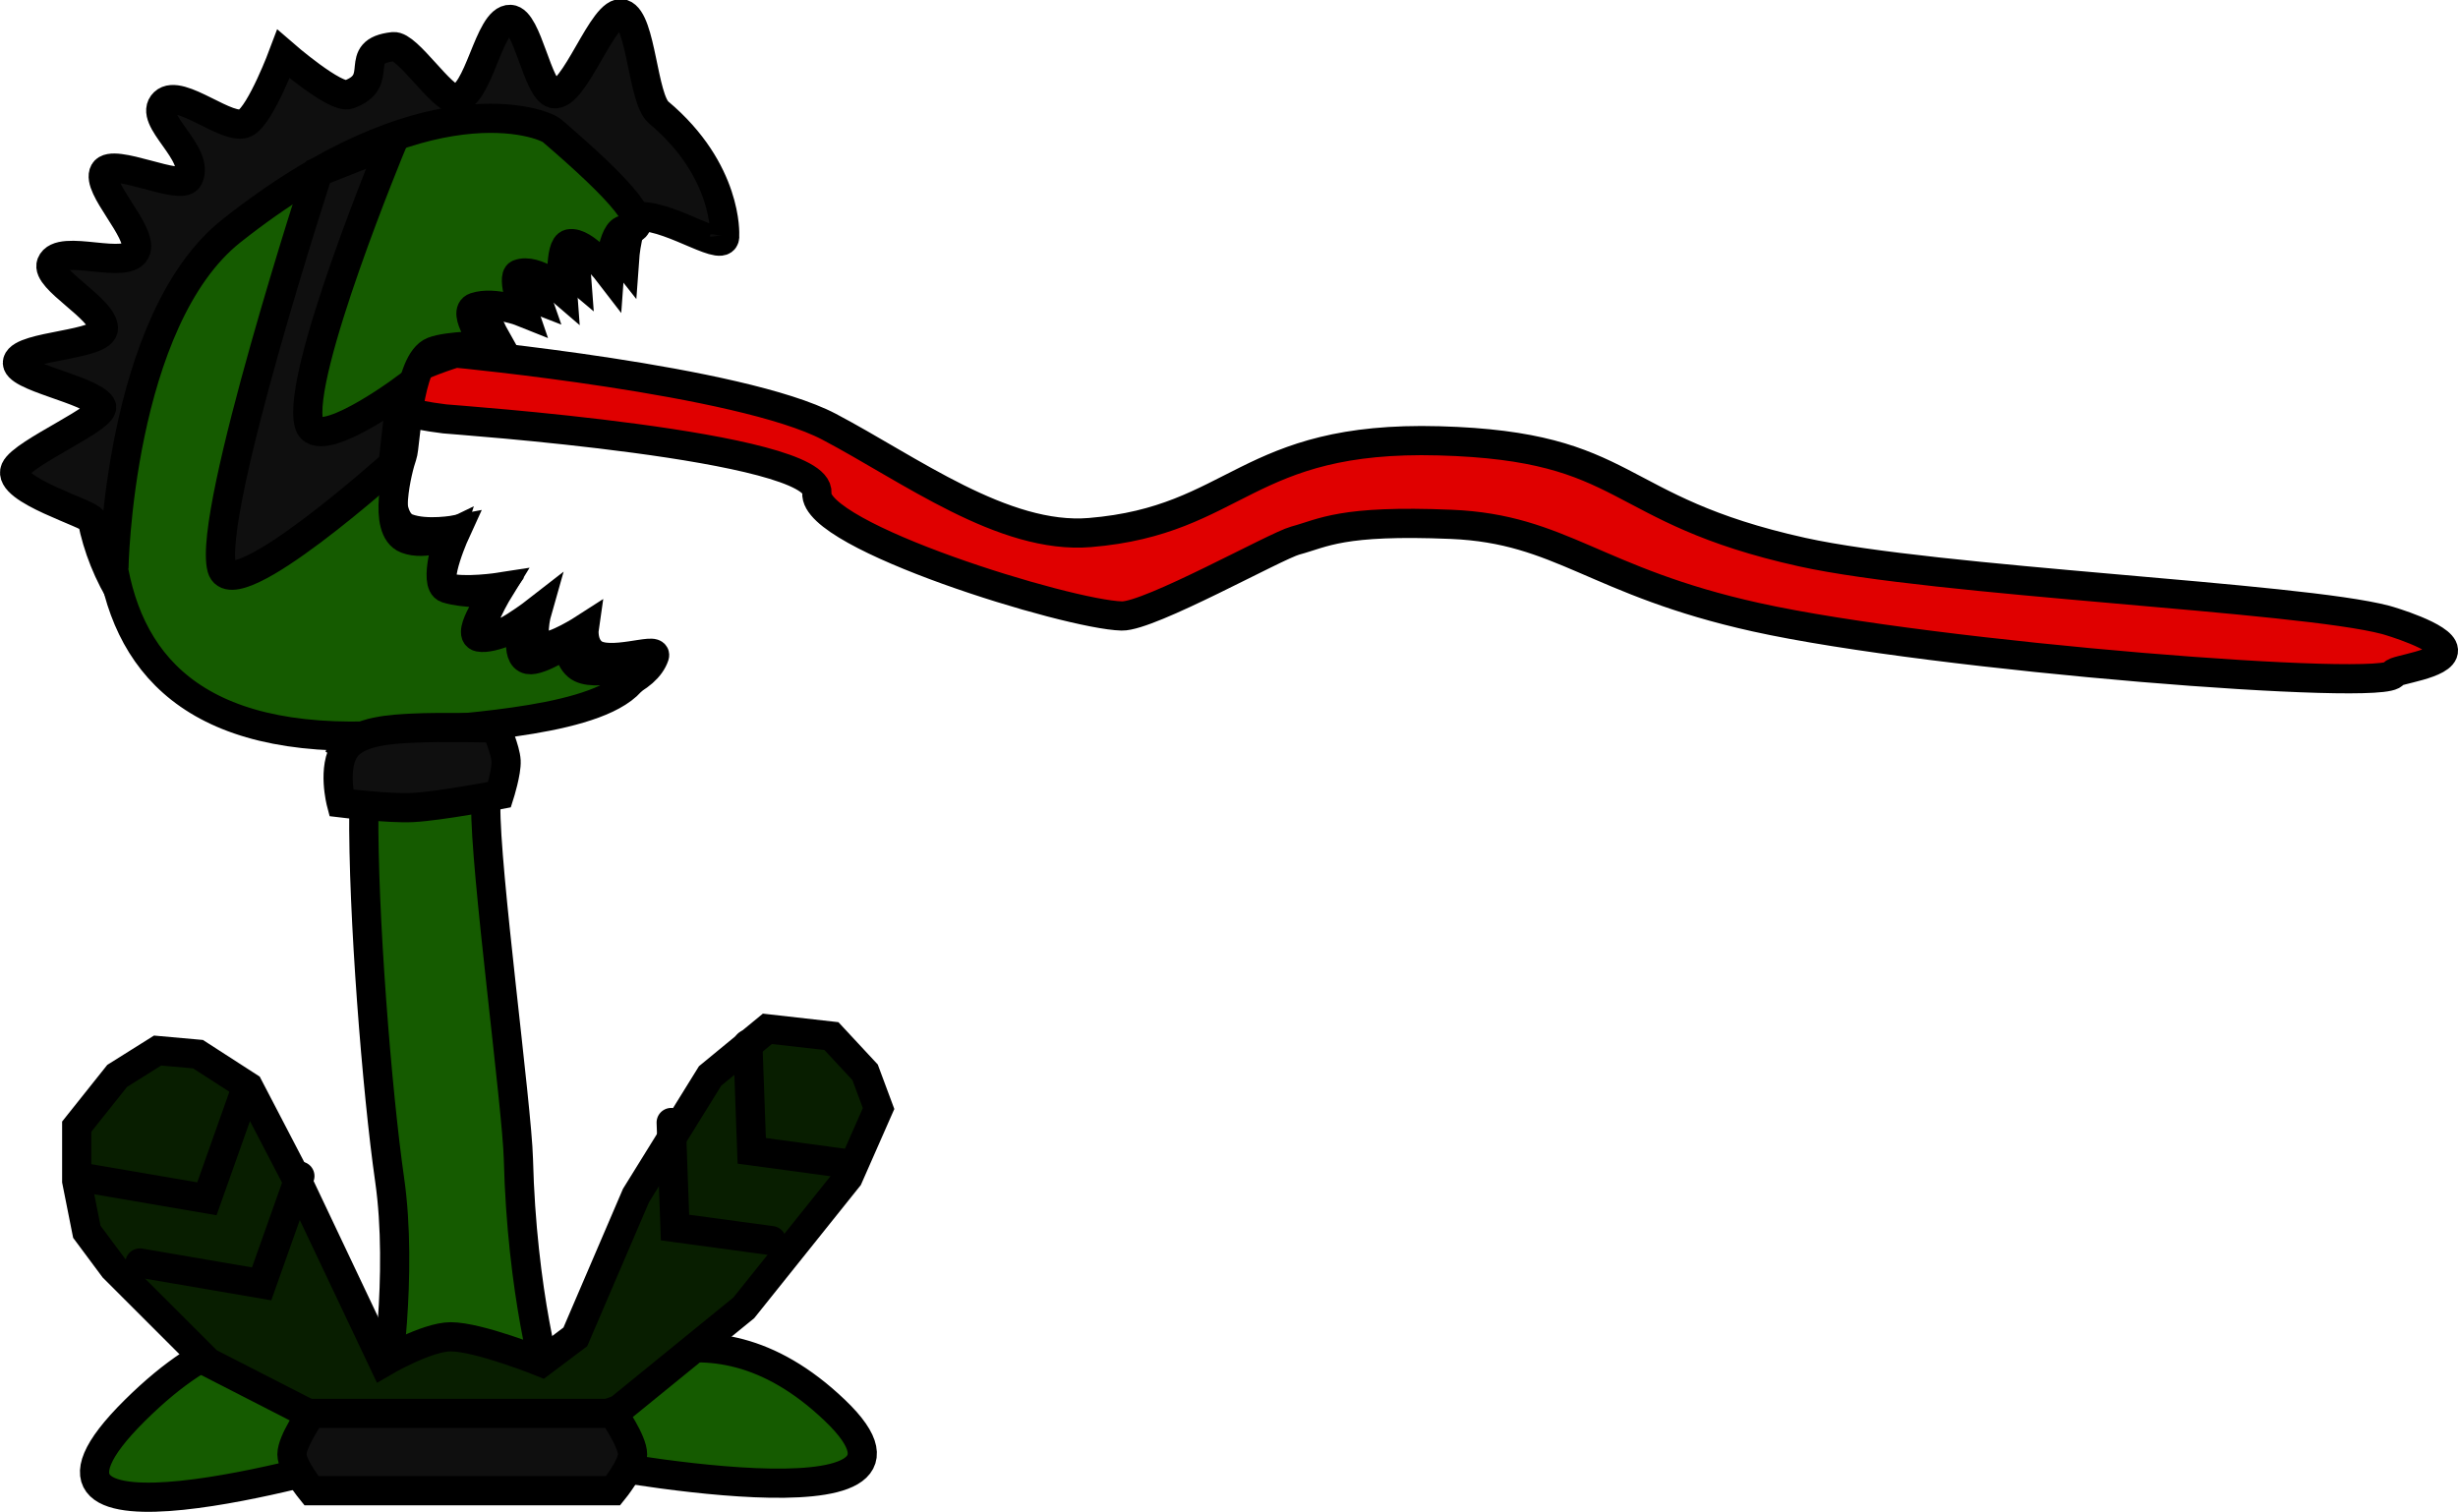 <svg version="1.1" xmlns="http://www.w3.org/2000/svg" xmlns:xlink="http://www.w3.org/1999/xlink" width="84.193" height="51.791" viewBox="0,0,84.193,51.791"><g transform="translate(-224.449,-143.485)"><g data-paper-data="{&quot;isPaintingLayer&quot;:true}" fill-rule="nonzero" stroke="#000000" stroke-width="1" stroke-linejoin="miter" stroke-miterlimit="10" stroke-dasharray="" stroke-dashoffset="0" style="mix-blend-mode: normal"><path d="M240.059,155.579c0,0 9.76,0.93 12.79,2.525c2.75,1.447 5.971,3.869 8.931,3.624c5.061,-0.419 5.319,-3.324 11.961,-3.142c6.642,0.182 5.828,2.347 12.432,3.811c4.594,1.018 17.031,1.537 19.995,2.324c0.129,0.034 1.945,0.57 1.975,1.034c0.032,0.494 -1.694,0.673 -1.704,0.801c-0.052,0.652 -15.713,-0.57 -21.844,-1.928c-5.517,-1.222 -6.658,-3.023 -10.437,-3.181c-3.779,-0.158 -4.375,0.297 -5.342,0.556c-0.661,0.177 -4.995,2.606 -5.943,2.583c-1.843,-0.044 -10.587,-2.737 -10.444,-4.215c0.159,-1.634 -12.522,-2.508 -12.744,-2.536c-5.051,-0.621 0.375,-2.258 0.375,-2.258z" data-paper-data="{&quot;index&quot;:null}" fill="#e00000" stroke-linecap="butt"/><path d="M229.073,191.797c5.393,-5.337 7.619,-0.607 8.505,-0.607c0.078,0 0.68,-4.075 0.217,-7.293c-0.432,-3.003 -0.921,-9.141 -0.884,-12.674c0.172,-4.102 -0.842,-3.995 -0.842,-3.995l3.994,0.327c0,0 0.941,0.66 1.027,3.521c-0.039,2.091 1.071,10.322 1.116,12.123c0.112,4.504 1.014,7.868 1.143,7.868c1.286,0 5.139,-3.619 9.694,0.729c4.555,4.347 -8.886,1.7 -8.886,1.7c0,0 -2.532,0.607 -3.809,0.607c-1.289,0 -3.888,-0.607 -3.888,-0.607c0,0 -12.944,3.799 -7.386,-1.7z" fill="#155b00" stroke-linecap="butt"/><path d="M244.156,189.281l2.077,-4.841l2.539,-4.097l1.962,-1.614l2.193,0.248l1.154,1.241l0.462,1.241l-1.039,2.359l-3.578,4.469l-4.27,3.476l-4.616,1.738l-4.616,-0.869l-4.847,-2.483l-3.231,-3.228l-0.923,-1.241l-0.346,-1.738v-1.862l1.385,-1.738l1.385,-0.869l1.385,0.124l1.731,1.117l1.616,3.103l3.001,6.331c0,0 1.481,-0.869 2.308,-0.869c0.961,0 3.116,0.869 3.116,0.869z" fill="#081e00" stroke-linecap="round"/><path d="M232.846,180.858l-1.31,3.693l-4.17,-0.715" fill="none" stroke-linecap="round"/><path d="M234.721,183.772l-1.31,3.693l-4.17,-0.715" fill="none" stroke-linecap="round"/><path d="M253.553,183.363l-3.355,-0.455l-0.133,-3.653" fill="none" stroke-linecap="round"/><path d="M250.875,185.984l-3.305,-0.448l-0.131,-3.598" fill="none" stroke-linecap="round"/><path d="M249.27,151.539c0.077,0.714 -1.735,-0.635 -2.888,-0.638c-0.441,-0.001 -0.545,1.494 -0.545,1.494c0,0 -0.869,-1.112 -1.396,-1.014c-0.369,0.068 -0.247,1.611 -0.247,1.611c0,0 -0.935,-0.795 -1.53,-0.574c-0.255,0.095 0.177,1.319 0.177,1.319c0,0 -1.025,-0.405 -1.703,-0.186c-0.489,0.158 0.312,1.564 0.312,1.564c0,0 -1.839,0.42 -2.361,0.619c-0.912,0.348 -0.872,2.627 -1.005,2.986c-0.163,0.439 -0.532,2.538 0.32,2.857c0.664,0.248 1.685,0.052 1.685,0.052c0,0 -0.841,1.823 -0.361,1.975c0.599,0.189 1.864,-0.009 1.864,-0.009c0,0 -1.028,1.664 -0.545,1.761c0.468,0.094 1.803,-0.948 1.803,-0.948c0,0 -0.322,1.123 0.175,1.217c0.386,0.073 1.434,-0.604 1.434,-0.604c0,0 -0.076,0.525 0.285,0.822c0.553,0.456 2.227,-0.203 2.123,0.106c-0.563,1.672 -5.38,1.921 -7.58,2.159c-7.307,0.79 -10.953,-3.132 -11.676,-6.798c-0.044,-0.224 -2.95,-1.039 -2.639,-1.742c0.262,-0.591 3.191,-1.802 2.945,-2.184c-0.364,-0.566 -3.012,-0.998 -2.867,-1.512c0.16,-0.566 2.953,-0.546 2.942,-1.145c-0.013,-0.671 -1.991,-1.683 -1.785,-2.208c0.291,-0.739 2.677,0.282 2.905,-0.483c0.189,-0.635 -1.382,-2.139 -1.092,-2.664c0.281,-0.507 2.64,0.682 2.881,0.213c0.431,-0.84 -1.418,-2.022 -0.829,-2.583c0.541,-0.515 2.226,1.031 2.803,0.684c0.523,-0.315 1.283,-2.35 1.283,-2.35c0,0 1.779,1.547 2.234,1.386c1.322,-0.467 0.056,-1.479 1.531,-1.639c0.483,-0.052 1.653,1.798 2.123,1.783c0.814,-0.026 1.138,-2.75 1.884,-2.717c0.59,0.026 0.923,2.416 1.476,2.543c0.72,0.165 1.711,-2.945 2.37,-2.73c0.644,0.21 0.681,2.912 1.234,3.375c2.381,1.997 2.26,4.203 2.26,4.203z" fill="#0f0f0f" stroke-linecap="butt"/><path d="M245.853,151.356c-0.431,-0.001 -0.533,1.494 -0.533,1.494c0,0 -0.85,-1.112 -1.366,-1.014c-0.361,0.068 -0.241,1.611 -0.241,1.611c0,0 -0.914,-0.795 -1.496,-0.574c-0.249,0.095 0.173,1.319 0.173,1.319c0,0 -1.003,-0.405 -1.666,-0.186c-0.478,0.158 0.389,1.314 0.389,1.314c0,0 -1.315,0.003 -1.826,0.202c-0.892,0.348 -0.93,3.211 -1.061,3.569c-0.16,0.439 -0.689,2.538 0.144,2.857c0.649,0.248 1.465,-0.151 1.465,-0.151c0,0 -0.556,1.692 -0.087,1.844c0.586,0.189 1.657,0.158 1.657,0.158c0,0 -1.014,1.414 -0.543,1.511c0.458,0.094 1.519,-0.448 1.519,-0.448c0,0 -0.314,1.123 0.172,1.217c0.378,0.073 1.403,-0.604 1.403,-0.604c0,0 -0.074,0.525 0.278,0.822c0.541,0.456 2.178,-0.203 2.076,0.106c-0.551,1.672 -5.234,1.921 -7.385,2.159c-7.146,0.79 -9.866,-1.834 -10.573,-5.5c-0.019,-0.096 0.162,-8.613 4.03,-11.673c6.657,-5.265 10.664,-3.692 10.973,-3.428c2.329,1.997 3.623,3.398 2.496,3.395z" fill="#155b00" stroke-linecap="butt"/><path d="M237.912,159.381c0,0 -5.486,4.936 -5.864,3.57c-0.516,-1.866 3.301,-13.574 3.301,-13.574l2.538,-1.003c0,0 -3.31,7.959 -2.852,9.629c0.275,1.003 3.16,-1.12 3.16,-1.12z" fill="#0f0f0f" stroke-linecap="butt"/><path d="M236.284,169.117c0.431,-0.604 1.62,-0.653 2.294,-0.688c0.926,-0.048 2.861,-0.005 2.861,-0.005c0,0 0.325,0.746 0.345,1.127c0.02,0.38 -0.226,1.156 -0.226,1.156c0,0 -2.004,0.39 -2.981,0.441c-0.789,0.041 -2.44,-0.159 -2.44,-0.159c0,0 -0.32,-1.214 0.148,-1.871z" fill="#0f0f0f" stroke-linecap="butt"/><path d="M235.116,194.551c0,0 -0.667,-0.819 -0.667,-1.246c0,-0.454 0.667,-1.402 0.667,-1.402h10.333c0,0 0.667,0.948 0.667,1.402c0,0.428 -0.667,1.246 -0.667,1.246z" fill="#0f0f0f" stroke-linecap="butt"/></g></g></svg>